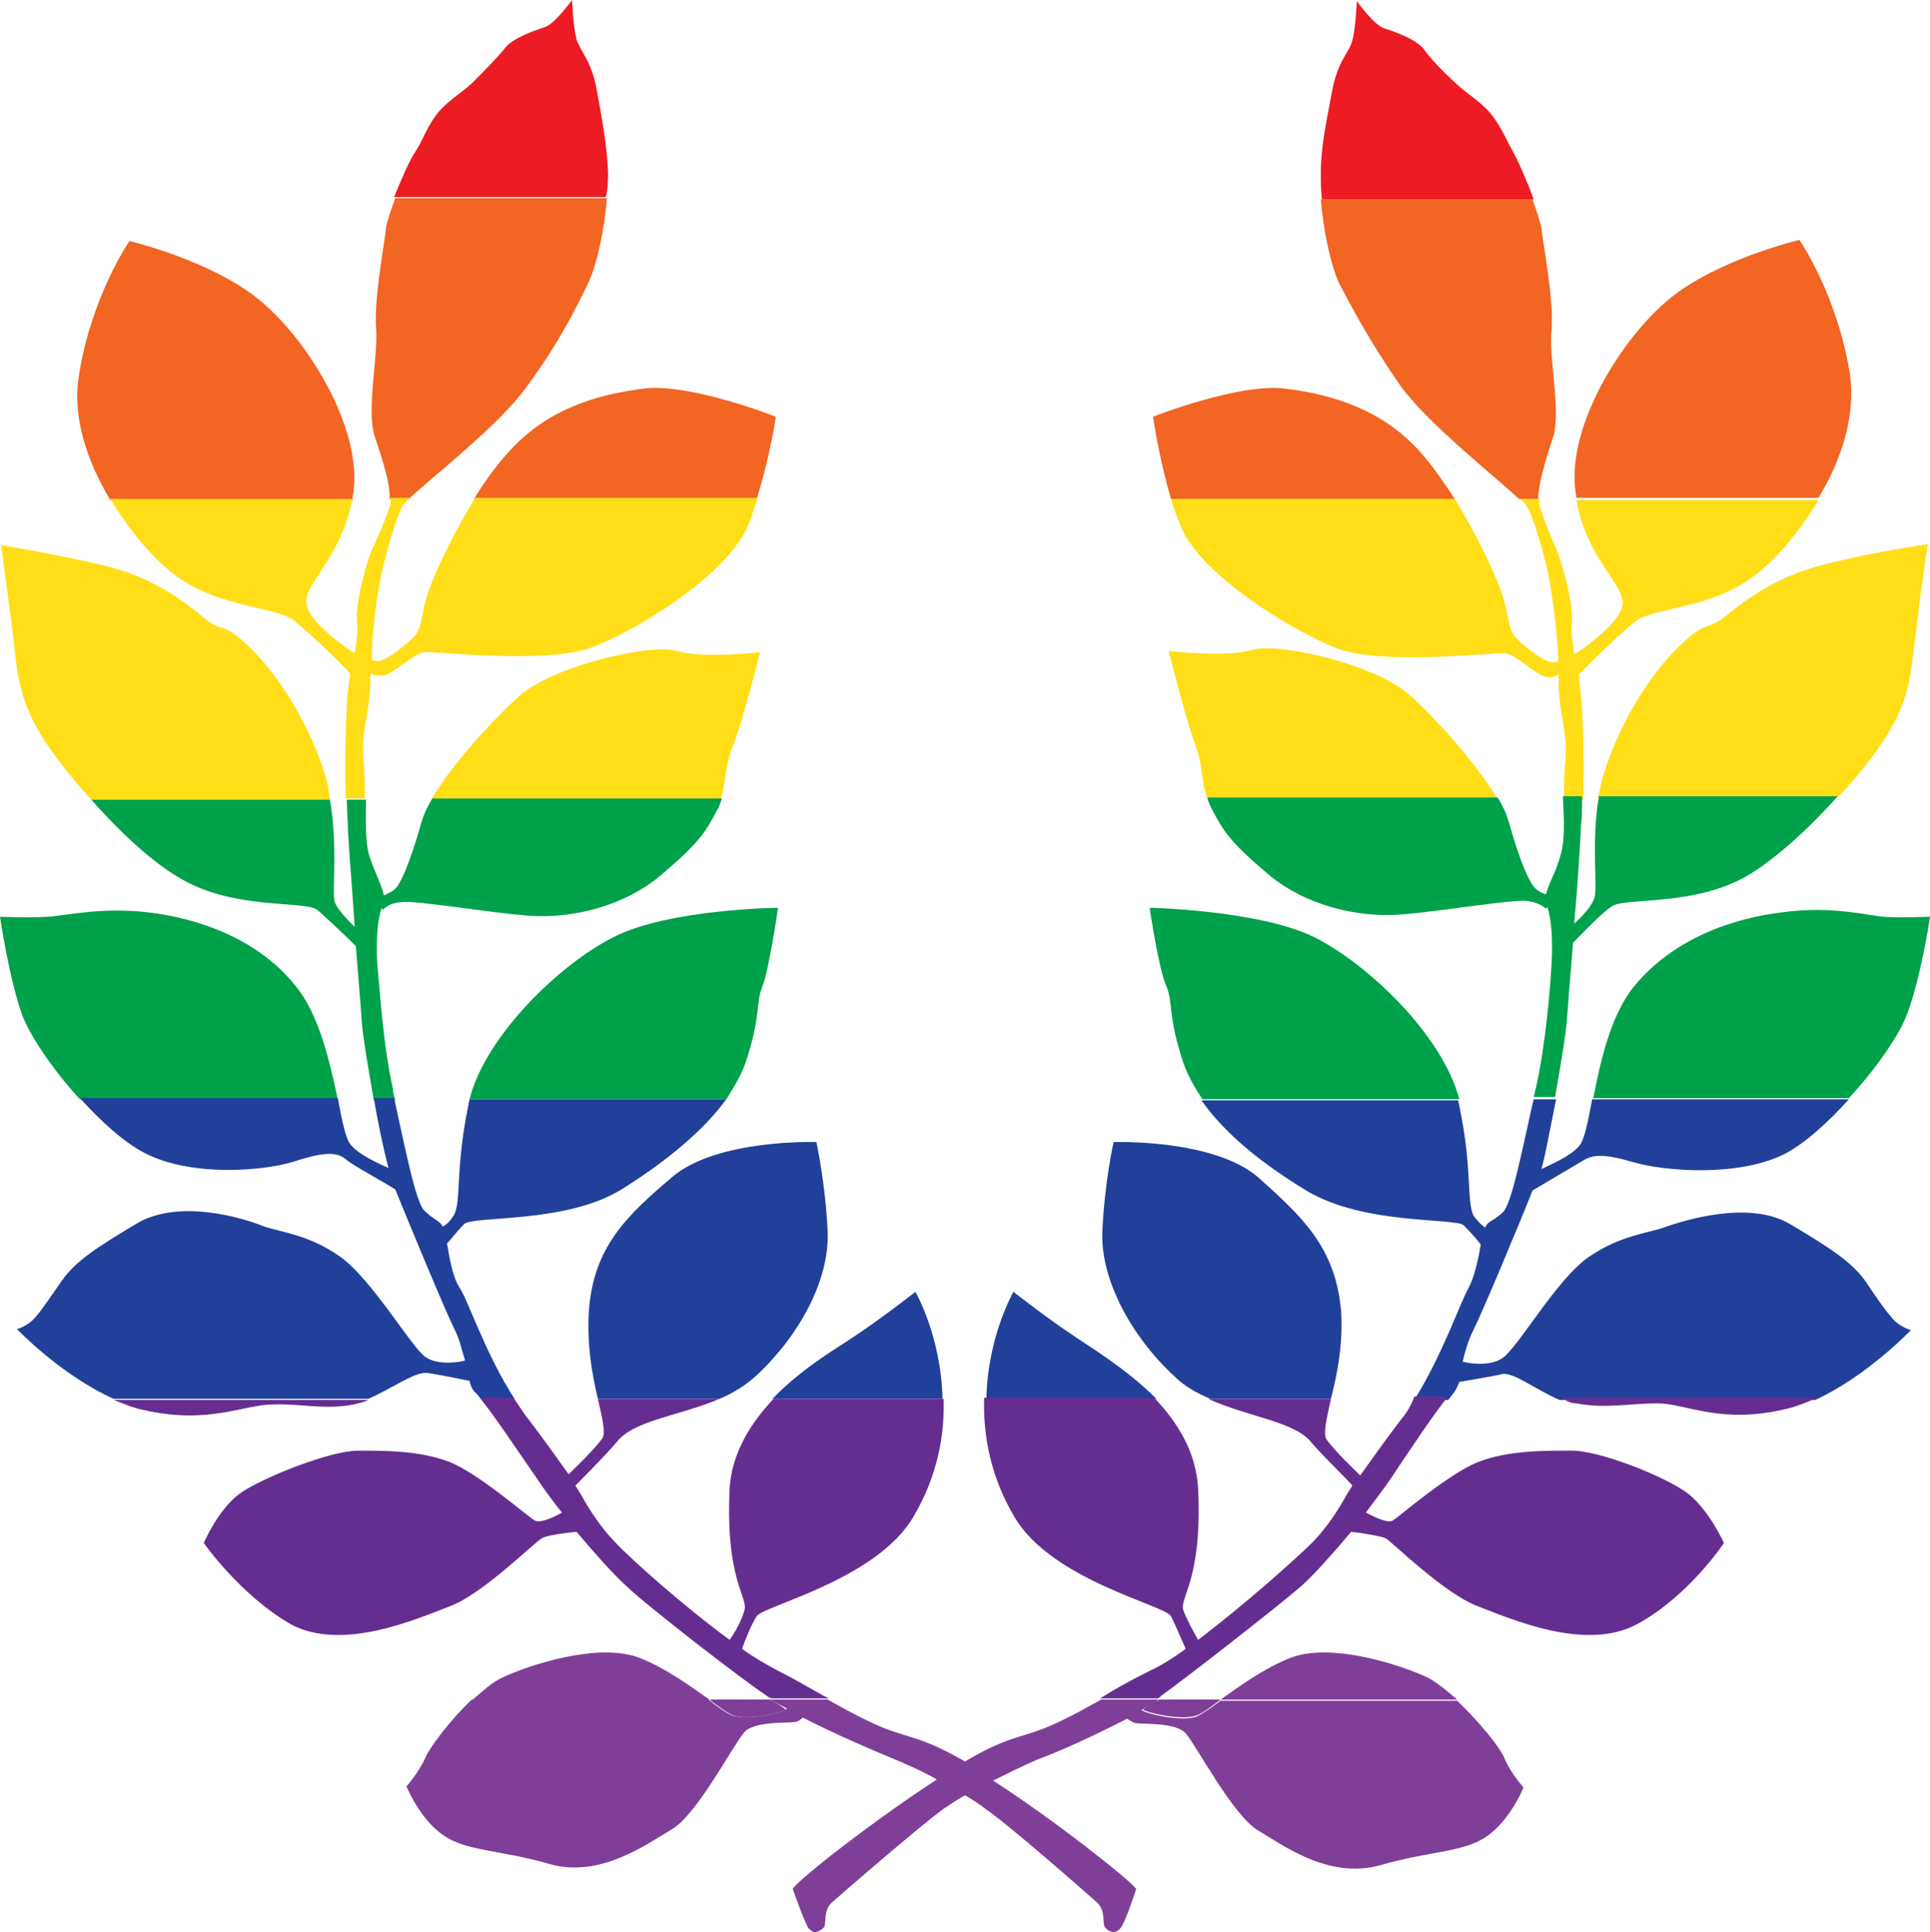 <?xml version="1.0" encoding="utf-8"?>
<!-- Generator: Adobe Illustrator 16.0.4, SVG Export Plug-In . SVG Version: 6.00 Build 0)  -->
<!DOCTYPE svg PUBLIC "-//W3C//DTD SVG 1.1//EN" "http://www.w3.org/Graphics/SVG/1.1/DTD/svg11.dtd">
<svg version="1.1" id="Layer_1" xmlns="http://www.w3.org/2000/svg" xmlns:xlink="http://www.w3.org/1999/xlink" x="0px" y="0px"
	 width="342.801px" height="343.093px" viewBox="469.6 228.2 342.801 343.093" enable-background="new 469.6 228.2 342.801 343.093"
	 xml:space="preserve">
<g id="Layer_2" display="none">
	<rect x="355" y="210" display="inline" fill="#ED1C24" width="560.8" height="53.4"/>
	<rect x="355" y="263.4" display="inline" fill="#F26522" width="560.8" height="53.4"/>
	<rect x="355" y="316.6" display="inline" fill="#FFDE17" width="560.8" height="53.4"/>
	<rect x="355" y="370" display="inline" fill="#00A14B" width="560.8" height="53.4"/>
	<rect x="355" y="423.4" display="inline" fill="#21409A" width="560.8" height="53.399"/>
	<rect x="355" y="476.6" display="inline" fill="#662D91" width="560.8" height="53.4"/>
	<rect x="355" y="530" display="inline" fill="#7F3F98" width="560.8" height="53.4"/>
</g>
<g id="Layer_1_1_" display="none">
	<g display="inline">
		<path fill="#FFFFFF" d="M749,396c1.8-1.8,5-5.2,6.8-6.4c2.4-1.8,15.2,0.2,25-6c9.8-6.199,21.8-20.6,25-26.6s3.2-9.8,4.2-17.2
			c0.8-7.2,2-15,2-15s-10.6,1.601-18.2,3.601c-7.399,1.8-12.8,5.199-17.2,8.8c-4.399,3.6-3.399,0.6-8.8,5.8
			c-5.399,5.2-10.8,14.2-13.399,22.8c-2.601,8.601-1.2,20-1.601,22c-0.399,1.4-2.2,3.4-3.6,4.601c0.6-6.4,1-13,1.2-17.2
			c0.6-8.2,0.399-17,0-22.2c-0.2-1.8-0.4-3.8-0.601-5.6c1.8-1.801,7.2-7.2,10-9.4c3.4-2.6,13.2-2.2,21-8c7.4-5.6,19.2-21.4,17-35.6
			s-9-24-9-24s-14.399,3.4-23,10.4c-8.6,7-18.2,22.6-16.8,34c1.6,11.4,8.6,16,8.4,19.8c-0.2,3.2-6.601,7.801-8.601,9
			c-0.2-2-0.6-3.8-0.399-5.199C748.8,333.8,746,325.8,746,325.8s-3-6.8-3.6-9c-0.4-2.2,1-7,2.6-11.6c1.6-4.6-0.8-14-0.2-19.4
			c0.4-5.4-1.6-15.4-1.8-17.8s-3.8-11-5.2-13c-1.2-2-1.8-3.8-3.6-6.4c-1.8-2.6-4.4-4-6.601-6c-2.199-2-4.6-4.4-6-6.4
			c-1.6-1.8-5.199-3-7-3.6c-1.8-0.6-4.8-4.8-4.8-4.8s-0.2,4.8-0.8,7c-0.6,2.2-2.6,3.6-3.6,9s-2,9.8-2,14.6
			c-0.2,4.6,1.2,14.6,3.399,19.4c2.2,4.8,5.4,10.8,11,18.6c5.601,7.6,20.4,18.8,22,21c1.601,2.199,3.801,11.399,3.801,11.399
			s1.6,7.4,2,16.4c-0.2,0-0.4,0.2-0.801,0.2c-1.399,0.199-4.8-2.4-6.6-4.2s-1.2-4.2-3-9S727.8,315.6,721,308
			c-6.8-7.6-15.8-10.2-24-11.2s-23.399,5-23.399,5s1.6,10.4,4.8,19.2c3.399,8.8,19.8,18.8,28,22c8.2,3,28,0.6,29.8,0.8
			s5.6,4,7.2,4.2c1,0.2,1.8-0.2,2.2-0.4v0.2c0,7.4,1.8,9.8,1.199,15.601c-0.6,6,0.4,12-0.8,16.399c-0.8,3-2.2,5.2-2.6,7
			c-0.8-0.2-1.8-0.8-2.2-1.399c-1-1.2-2.6-5-4.4-11.4c-2-6.4-11.399-17-17.399-22.4c-6-5.6-23.601-9.6-28.2-8.199
			c-4.4,1.399-14.8,0.199-14.8,0.199s2.8,11.4,4.6,16.4s0.8,7.2,3,11.6c2.2,4.2,3.4,6,10,11.601c6.6,5.6,16,7.8,23.6,7.2
			c7.601-0.601,20.2-2.801,22.601-2.4c2.399,0.4,3.2,1.4,3.2,1.4l0.199-0.4c0.801,2.2,1,6,0.801,9.8c-0.2,4-1,14.4-2.801,22.4
			c-1.8,8-4.199,20-5.8,21.6c-1.6,1.601-2.8,1.601-3.2,2.8l0,0c-0.6-0.399-1.199-1-2-2C729.2,441,730.4,435.4,728,424
			c-2.4-11.6-16-24.8-25.8-29.8c-9.8-4.8-29.2-5.2-29.2-5.2s1.6,11,3,14c1.2,3,0.2,5.2,3,13.6c2.8,8.4,11.8,16.2,22,22.601
			c10.2,6.2,26.6,4.8,28,6.2c1.2,1.199,2.6,2.8,3,3.399c-0.4,2.601-1.2,6-2.2,7.8c-1.8,2.801-5.6,15.2-12.2,23.801
			c-3.199,4.199-5.399,7.399-7,9.6c-0.8-0.8-4.6-4.4-6-6.4C703.2,481.4,708,472.2,707,461c-1-11.4-7-16.8-14.8-23.8
			c-8-6.8-25.6-6.2-25.6-6.2s-1.601,7-2,15.8c-0.4,8.601,5.199,18.8,12.8,25.8c7.6,7,20.6,6.8,24.6,11.601c2,2.399,7.4,7.6,7.4,7.8
			c-0.601,1-1,1.6-1,1.6s-2.601,5-6.2,8.601c-2.6,2.6-12,11-20.2,17.2c-0.8-1.4-2-3.601-2.6-5.2c-0.8-2.4,3.399-5.2,2.6-21.8
			c-0.8-14.601-17.6-23.801-22.2-26.801c-4.6-3-11-8-11-8s-11.2,19.801,0.601,40C656,508.8,676,513.2,677.2,515.2
			c0.6,1.2,1.8,4,2.6,5.8c-2.2,1.6-4.399,3-6.2,3.8c-8.6,4.4-9.8,6-16.6,9.2s-8.4,1.6-19.4,8.6C626.6,549.4,611.4,561.4,610,563.2
			c0,0,2,5.8,2.8,7c1,1.2,1.8,0.6,2.601,0c0.8-0.601-0.2-3,1.6-4.601c1.8-1.6,15.4-13.399,19.8-16.6c4.4-3,11.4-7,16.601-8.8
			c3.399-1.2,10.399-4.4,15.8-7.2c0.6,0.4,1.2,0.8,1.6,0.8c1.2,0.2,7-0.2,8.8,1.8c1.801,2,8.4,14.601,12.801,17.2
			c4.399,2.6,12.6,8.8,21.8,6.2c9-2.6,14.8-2.2,19-5.2s6.399-8.6,6.399-8.6s-2.199-2.4-3.399-5.2s-8.4-11.601-13.2-14
			c-5-2.4-17.4-6.4-24.6-3.601c-7.2,2.801-14,9-16.601,10.2c-2.6,1-8.6-0.399-9.6-1c0,0-0.2,0-0.2-0.2c1.8-0.8,3.2-1.8,4-2.199
			c3.2-2.2,20.4-15.601,24.8-19.4c2.4-2.2,5.601-5.8,8.8-9.6c1.801,0.199,5.4,0.8,6.2,1.199c1.2,0.801,10.4,9.801,16.2,12
			c5.8,2.2,19.2,8.2,28.4,3.2c9.199-5,15.399-14.399,15.399-14.399s-2.6-5.801-6.399-8.801c-4-3-16-7.8-21-7.6c-5,0-11,0-16.2,2
			s-14.2,9.8-15.2,10.4c-1,0.6-3.6-0.801-4.8-1.4c1.6-2.2,3.2-4.2,4.399-6c4.2-6.2,9.601-14.2,11-15.4
			c0.4-0.399,0.801-1.199,1.2-2.199c2.2-0.4,6-1,7.601-1.4c2.399-0.4,7.8,4.4,13,5.4c5.199,1,9.399,0,14.399,0s11.2,3.8,22.8,1
			C798,475.6,809.2,463.8,809.2,463.8s-2-0.6-3.2-2c-1.4-1.6-2.4-3-4.8-6.6c-2.4-3.4-6-5.801-13.4-10.2
			c-7.399-4.4-19-0.601-22,0.399c-3,1.2-8,1.4-13.8,5.4s-12.6,16.2-15.4,18c-2.399,1.6-6.399,0.8-7,0.6c0.4-1.8,1-3.8,1.801-5.399
			c1.8-3.4,8.399-19.4,10.6-25c2.4-1.4,7.4-4.4,8.8-5.2c1.8-1.2,3.8-1.4,9.2,0.2c5.6,1.6,18.4,2.6,26.6-1.4
			c8.2-4.2,19.2-18,21.601-24.6c2.6-6.601,4.2-17.601,4.2-17.601s-5.601,0.2-8.2,0c-2.601-0.199-9.4-2-18-0.8
			c-8.601,1-19.4,4.601-26.4,13.2c-6.8,8.6-7.4,25.8-9.6,28.4c-1.601,1.8-5,3.199-6.601,4c1.601-6.4,4.2-21,4.8-27.2
			C748.2,405.6,748.6,401,749,396z"/>
		<path fill="#FFFFFF" d="M532.8,396c-1.8-1.8-5-5.2-6.8-6.4c-2.4-1.8-15.2,0.2-25-6c-9.8-6.199-21.8-20.6-25-26.6
			s-3.2-9.8-4.2-17.2c-0.8-7.2-2-15-2-15S480.4,326.4,488,328.4c7.4,1.8,12.8,5.199,17.2,8.8c4.399,3.6,3.399,0.6,8.8,5.8
			s10.8,14.2,13.4,22.8c2.6,8.601,1.199,20,1.6,22c0.4,1.4,2.2,3.4,3.6,4.601c-0.6-6.4-1-13-1.199-17.2c-0.601-8.2-0.4-17,0-22.2
			c0.199-1.8,0.399-3.8,0.6-5.6c-1.8-1.801-7.2-7.2-10-9.4c-3.4-2.6-13.4-2.2-21-8c-7.4-5.6-19.2-21.4-17-35.6s9-24,9-24
			s14.4,3.4,23,10.4s18.2,22.6,16.8,34c-1.6,11.4-8.6,16-8.399,19.8c0.199,3.2,6.6,7.801,8.6,9c0.2-2,0.4-3.8,0.4-5.199
			C533,333.8,535.8,325.8,535.8,325.8s3-6.8,3.601-9c0.399-2.2-1-7-2.601-11.6c-1.6-4.6,0.8-14,0.2-19.4c-0.4-5.4,1.6-15.4,1.8-18
			c0.2-2.4,3.8-11,5-13s1.8-3.8,3.601-6.4c1.8-2.6,4.399-4,6.6-6s4.6-4.4,6-6.4c1.4-1.8,5.2-3,7-3.6s4.8-4.8,4.8-4.8s0.2,4.8,0.8,7
			c0.601,2.2,2.601,3.6,3.601,9c1,5.4,2,9.8,2,14.6c0.199,4.6-1.2,14.6-3.4,19.4c-2.2,4.8-5.4,10.8-11,18.6
			c-5.6,7.6-20.4,18.8-22,21S538,328.6,538,328.6s-1.601,7.4-2,16.4c0.2,0,0.399,0.2,0.8,0.2c1.4,0.2,4.8-2.4,6.6-4.2
			c1.801-1.8,1.2-4.2,3-9c1.801-4.8,7.4-16.601,14.2-24.2c6.8-7.6,15.8-10.2,24-11.2s23.4,5,23.4,5s-1.4,10.4-4.8,19.2
			c-3.2,8.8-19.801,18.8-28,22c-8.2,3-28,0.6-29.801,0.8c-1.8,0.2-5.6,4-7.199,4.2c-1,0.2-1.801-0.2-2.2-0.4v0.2
			c0,7.4-1.8,9.8-1.2,15.601c0.6,6-0.4,12,0.8,16.399c0.8,3,2.2,5.2,2.601,7c0.8-0.2,1.8-0.8,2.199-1.399c1-1.2,2.601-5,4.4-11.4
			c2-6.399,11.4-17,17.4-22.399c6-5.601,23.6-9.601,28.199-8.2c4.4,1.399,14.801,0.2,14.801,0.2S602.399,354.8,600.6,359.8
			s-0.8,7.2-3,11.601c-2.2,4.199-3.399,6-10,11.6c-6.6,5.6-16,7.8-23.6,7.2c-7.6-0.601-20.2-2.8-22.6-2.4c-2.4,0.4-3.2,1.4-3.2,1.4
			l-0.2-0.4c-0.8,2.2-1,6-0.8,9.8c0.2,4,1,14.4,2.8,22.4s4.2,20,5.8,21.6c1.6,1.601,2.8,1.601,3.2,2.801l0,0c0.6-0.4,1.2-1,2-2
			c1.4-2.601,0.2-8.2,2.6-19.601c2.4-11.6,16-24.8,25.8-29.8c9.801-4.8,29.2-5.2,29.2-5.2s-1.6,11-2.8,14s-0.2,5.2-3,13.601
			C600,424.8,591,432.6,580.8,439c-10.2,6.2-26.6,4.8-28,6.2c-1.2,1.2-2.6,2.8-3,3.399c0.4,2.601,1.2,6,2.2,7.801
			c1.8,2.8,5.6,15.199,12.2,23.8c3.2,4.2,5.399,7.399,7,9.6c0.8-0.8,4.6-4.399,6-6.399c1.399-2.2-3.4-11.4-2.4-22.601
			c0.8-11.399,7-16.8,14.8-23.8c8-6.8,25.601-6.2,25.601-6.2s1.6,7,2,15.8c0.399,8.601-5.2,18.8-12.801,25.8
			c-7.6,7-20.6,6.801-24.6,11.601c-2,2.399-7.2,7.6-7.4,7.8c0.601,1,1,1.6,1,1.6s2.601,5,6.2,8.601c2.601,2.6,12,11,20.2,17.2
			c0.8-1.4,2-3.601,2.6-5.2c0.801-2.4-3.399-5.2-2.6-21.8c0.8-14.601,17.6-23.8,22.2-26.8c4.6-3,11-8,11-8s11.2,19.8-0.6,40
			C625.8,508.6,605.8,513,604.6,515c-0.6,1.2-1.8,4-2.6,5.8c2.2,1.601,4.4,3,6.2,3.8c8.6,4.4,9.8,6,16.6,9.2s8.4,1.601,19.4,8.601
			c11,6.8,26.2,18.8,27.6,20.6c0,0-2,5.8-2.8,7c-1,1.2-1.8,0.6-2.6,0c-0.801-0.6,0.199-3-1.601-4.6C663,563.8,649.4,552,645,548.8
			c-4.4-3-11.4-7-16.6-8.8c-3.4-1.2-10.4-4.4-15.801-7.2c-0.6,0.4-1.199,0.8-1.6,0.8c-1.2,0.2-7-0.2-8.8,1.8s-8.4,14.601-12.8,17.2
			c-4.4,2.601-12.601,8.8-21.801,6.2c-9-2.6-14.8-2.2-19-5.2c-4.199-3-6.399-8.6-6.399-8.6s2.2-2.4,3.399-5.2
			c1.2-2.8,8.4-11.6,13.2-14c5-2.4,17.4-6.4,24.601-3.6c7.199,2.8,14,9,16.6,10.199c2.6,1,8.6-0.399,9.6-1c0,0,0.2,0,0.2-0.199
			c-1.8-0.801-3.2-1.801-4-2.2c-3.2-2.2-20.399-15.601-24.8-19.4c-2.4-2.2-5.6-5.8-8.8-9.6c-1.8,0.2-5.4,0.8-6.2,1.2
			c-1.2,0.6-10.4,9.8-16.2,12c-5.8,2.199-19.2,8.199-28.399,3.199C512.2,511.399,506,502,506,502s2.6-5.8,6.4-8.8
			c4-3,16-7.801,21-7.601c5,0,11,0,16.199,2c5.2,2,14.2,9.8,15.2,10.4c1,0.6,3.601-0.8,4.8-1.4c-1.6-2.2-3.199-4.2-4.399-6
			c-4.2-6.2-9.601-14.2-11-15.399c-0.4-0.4-0.8-1.2-1.2-2.2c-2.2-0.4-6-1-7.6-1.4c-2.4-0.399-7.801,4.4-13,5.4c-5.2,1-9.4,0-14.4,0
			s-11.2,3.8-22.8,1c-11.4-2.601-22.601-14.4-22.601-14.4s2-0.6,3.2-2c1.4-1.6,2.4-3,4.8-6.6c2.4-3.4,6-5.8,13.4-10.2
			s18.8-0.6,22,0.4c3,1.199,8,1.399,13.8,5.399s12.601,16.2,15.4,18c2.399,1.601,6.399,0.8,7,0.601c-0.4-1.801-1-3.801-1.8-5.4
			c-1.601-3.6-8.4-19.4-10.601-25c-2.399-1.4-7.399-4.4-8.6-5.2c-1.8-1.2-3.8-1.399-9.2,0.2c-5.6,1.6-18.4,2.6-26.6-1.4
			c-8.2-4.199-19.2-18-21.601-24.6c-2.6-6.6-4-17.6-4-17.6s5.601,0.199,8.2,0c2.6-0.2,9.4-2,18-0.801c8.6,1,19.4,4.601,26.4,13.2
			c6.8,8.601,7.399,25.8,9.6,28.4c1.6,1.8,5,3.2,6.6,4c-1.6-6.4-4.199-21-4.8-27.2C533.6,405.6,533.2,401,532.8,396z"/>
	</g>
</g>
<g id="Layer_2_copy">
	<g>
		<path fill="#21409A" d="M555,476.6c-0.4-0.399-0.6-0.8-0.8-1c-0.4-0.399-0.8-1.199-1.2-2.199"/>
		<path fill="#21409A" d="M534.8,476.6"/>
		<path fill="#7F3F98" d="M672.6,531.8c1,0.601,7,2,9.601,1c1-0.399,2.399-1.399,4.2-2.8H675.6C674.6,530.4,673.6,531,672.6,531.8
			C672.4,531.6,672.4,531.8,672.6,531.8z"/>
		<path fill="#7F3F98" d="M609.2,531.8C609.4,531.8,609.4,531.6,609.2,531.8c-1-0.8-2-1.399-2.8-1.8H595.6
			c1.801,1.4,3.2,2.4,4.2,2.8C602.2,533.8,608.2,532.4,609.2,531.8z"/>
		<path fill="#ED1C24" d="M577.6,258.8c-0.199-4.6-1-9.2-2-14.6c-1-5.4-2.8-6.6-3.6-9c-0.6-2.2-0.8-7-0.8-7s-3,4.2-4.8,4.8
			c-1.801,0.6-5.4,1.8-7,3.6c-1.4,1.8-4,4.4-6,6.4c-2.2,2-4.801,3.4-6.601,6s-2.2,4.4-3.6,6.4c-0.8,1.2-2.4,4.8-3.601,7.8H577.2
			C577.6,261.6,577.6,260,577.6,258.8z"/>
		<path fill="#ED1C24" d="M738.6,255.6c-1.199-2-1.8-3.8-3.6-6.4c-1.8-2.6-4.4-4-6.6-6c-2.2-2-4.601-4.4-6-6.4
			c-1.601-1.8-5.2-3-7-3.6c-1.801-0.6-4.801-4.8-4.801-4.8s-0.199,4.8-0.8,7c-0.6,2.2-2.6,3.6-3.6,9s-2,9.8-2,14.6
			c0,1.2,0,2.8,0.2,4.6H742C740.8,260.2,739.2,256.8,738.6,255.6z"/>
		<path fill="#F26522" d="M721.8,308.4c-6.8-7.601-15.8-10.2-24-11.2s-23.399,5-23.399,5s1,7.2,3.199,14.6H728
			C726,313.8,724,310.8,721.8,308.4z"/>
		<path fill="#F26522" d="M607.4,302.2c0,0-15.2-6-23.4-5s-17.2,3.6-24,11.2c-2.2,2.399-4.4,5.399-6.2,8.399H604
			C606.4,309.2,607.4,302.2,607.4,302.2z"/>
		<path fill="#F26522" d="M798.2,294.8c-2.2-14.2-9-24-9-24s-14.4,3.4-23,10.4c-8.601,7-18.2,22.6-16.8,34
			c0,0.399,0.199,1,0.199,1.399h43C796.6,310,799.2,302.2,798.2,294.8z"/>
		<path fill="#F26522" d="M532.4,315.4c1.399-11.4-8.2-27-16.801-34c-8.6-7-23-10.4-23-10.4s-6.8,9.8-9,24
			c-1.199,7.4,1.601,15.4,5.601,22h43C532.2,316.2,532.4,315.8,532.4,315.4z"/>
		<path fill="#F26522" d="M718.4,296.8c5,6.8,17.199,16.4,21,20h3.399c0-2.399,1.2-6.6,2.601-10.8c1.6-4.6-0.801-14-0.2-19.4
			c0.399-5.4-1.601-15.4-1.8-17.8c-0.2-1-0.801-3-1.601-5.2h-37.6c0.399,5,1.6,11.2,3.2,14.8C709.8,283,713,289,718.4,296.8z"/>
		<path fill="#F26522" d="M536.4,286.4c0.399,5.4-1.801,14.8-0.2,19.4c1.399,4.2,2.8,8.601,2.6,11h3.4c3.8-3.6,16.2-13.2,21-20
			c5.6-7.6,8.6-13.6,11-18.6c1.6-3.6,2.8-9.8,3.2-14.8H539.8c-0.8,2.2-1.399,4-1.6,5C538,271,536,281,536.4,286.4z"/>
		<path fill="#FFDE17" d="M604.6,344c0,0-10.199,1.2-14.8-0.2c-4.399-1.399-22.2,2.601-28.2,8.2c-4.8,4.4-11.8,12-15.399,18.2H597.6
			c1-3.2,0.601-5.4,2.2-9.601C601.8,355.4,604.6,344,604.6,344z"/>
		<path fill="#FFDE17" d="M805.8,357c3.2-6,3.2-9.8,4.2-17.2c0.8-7.2,2-15,2-15s-10.6,1.601-18.2,3.601
			c-7.399,1.8-12.8,5.199-17.2,8.8c-4.399,3.6-3.399,0.6-8.8,5.8c-5.399,5.2-10.8,14.2-13.399,22.8c-0.4,1.2-0.601,2.601-1,4H796
			C800.6,365,804.2,360,805.8,357z"/>
		<path fill="#FFDE17" d="M720.2,351.8c-6-5.6-23.601-9.6-28.2-8.2c-4.4,1.4-14.8,0.2-14.8,0.2s2.8,11.4,4.6,16.4
			c1.601,4.2,1,6.399,2.2,9.6h51.4C731.8,363.8,725,356.2,720.2,351.8z"/>
		<path fill="#FFDE17" d="M527.4,366c-2.601-8.6-8-17.6-13.4-22.8s-4.4-2-8.8-5.8c-4.4-3.601-9.601-7-17.2-8.801
			c-7.4-1.8-18.2-3.6-18.2-3.6s1,7.6,2,15c0.8,7.2,1,11.2,4.2,17.2c1.6,3,5.2,8,9.8,13h42.4C528,368.6,527.8,367.2,527.4,366z"/>
		<path fill="#FFDE17" d="M740.6,317.8c1.601,2.2,3.801,11.4,3.801,11.4s1.6,7.399,2,16.399c-0.2,0-0.4,0.2-0.801,0.2
			c-1.399,0.2-4.8-2.399-6.6-4.2c-1.8-1.8-1.2-4.199-3-9c-1.2-3.199-4.2-9.6-8-15.8h-50.4c0.4,1.601,1,3,1.601,4.601
			c3.399,8.8,19.8,18.8,28,22c8.2,3,28,0.6,29.8,0.8s5.6,4,7.2,4.2c1,0.199,1.8-0.2,2.2-0.4v0.2c0,7.399,1.8,9.8,1.199,15.6
			c-0.199,2.2-0.199,4.2-0.199,6.4h3.399c0.2-6.4,0-12.601-0.2-16.601c-0.199-1.8-0.399-3.8-0.6-5.6c1.8-1.8,7.2-7.2,10-9.4
			c3.4-2.6,13.2-2.199,21-8c3.6-2.6,8-7.6,11.6-13.6h-43c1.801,10.4,8.4,14.8,8.2,18.4c-0.2,3.199-6.6,7.8-8.6,9
			c-0.2-2-0.601-3.801-0.4-5.2c0.4-4.601-2.399-12.601-2.399-12.601s-3-6.8-3.4-9c0-0.199,0-0.399,0-0.8h-3.4
			C740,317.2,740.4,317.4,740.6,317.8z"/>
		<path fill="#FFDE17" d="M534.2,363.6c-0.601-6,1.2-8.399,1.2-15.6v-0.2c0.399,0.2,1.199,0.4,2.199,0.4c1.601-0.2,5.4-3.8,7.2-4.2
			c1.8-0.2,21.601,2.2,29.8-0.8c8.2-3,24.601-13.2,28-22c0.601-1.4,1-3,1.601-4.601H554c-3.8,6.2-6.8,12.601-8,15.801
			c-1.8,4.8-1.2,7.199-3,9c-1.8,1.8-5.2,4.399-6.6,4.199c-0.2,0-0.4-0.199-0.801-0.199c0.2-9,2-16.4,2-16.4s2.2-9.2,3.801-11.4
			c0.199-0.199,0.6-0.6,1-1H539c0,0.2,0,0.601,0,0.801c-0.4,2.199-3.6,9-3.6,9s-2.801,8-2.4,12.6c0.2,1.2,0,3.2-0.4,5.2
			c-2-1.2-8.399-5.8-8.6-9c-0.2-3.601,6.2-8,8.2-18.4h-43c3.6,6,8,11,11.6,13.601c7.8,5.8,17.601,5.399,21,8
			c2.8,2.199,8.4,7.6,10,9.399c-0.2,1.8-0.6,3.8-0.6,5.601c-0.2,4-0.4,10.199-0.2,16.6h3.4C534.4,368,534.4,365.8,534.2,363.6z"/>
		<path fill="#00A14B" d="M808.2,408.6c2.6-6.6,4.2-17.6,4.2-17.6s-5.601,0.2-8.2,0c-2.601-0.2-9.4-2-18-0.8
			c-8.601,1-19.4,4.6-26.4,13.2c-4.2,5.199-6,13.6-7.2,19.8H798C802.8,418,806.8,412.2,808.2,408.6z"/>
		<path fill="#00A14B" d="M522.2,403.4c-6.8-8.601-17.601-12.2-26.4-13.2s-15.399,0.8-18,0.8c-2.6,0.2-8.2,0-8.2,0s1.601,11,4,17.6
			c1.4,3.601,5.4,9.601,10.2,14.801h45.8C528.2,417,526.4,408.6,522.2,403.4z"/>
		<path fill="#00A14B" d="M746.8,380c-0.8,3-2.2,5.2-2.6,7c-0.8-0.2-1.8-0.8-2.2-1.4c-1-1.199-2.6-5-4.4-11.399
			c-0.399-1.4-1-2.8-2-4.4H684c0.2,0.601,0.4,1.2,0.8,2c2.2,4.2,3.4,6,10,11.601c6.601,5.6,16,7.8,23.601,7.199
			c7.6-0.6,20.199-2.8,22.6-2.399c2.4,0.399,3.2,1.399,3.2,1.399l0.2-0.399c0.8,2.2,1,6,0.8,9.8c-0.2,4-1,14.4-2.8,22.4
			c-0.2,0.6-0.2,1-0.4,1.6h3.8c1-5.6,2-11.4,2.2-14.8c0.2-3,0.6-7.601,1-12.601c1.8-1.8,5-5.199,6.8-6.399c2.4-1.8,15.2,0.2,25-6
			c5-3.2,10.601-8.4,15.2-13.601h-42.4c-1.399,7.801-0.199,16.4-0.8,18c-0.399,1.4-2.2,3.4-3.6,4.601c0.6-6.4,1-13,1.2-17.2
			c0.199-1.8,0.199-3.6,0.199-5.4H747.2C747.4,373.8,747.6,377.2,746.8,380z"/>
		<path fill="#00A14B" d="M539.4,421.6c-1.801-8-2.4-18.399-2.801-22.399c-0.199-3.8,0-7.601,0.801-9.8l0.199,0.399
			c0,0,0.801-1.2,3.2-1.399c2.4-0.4,15,1.8,22.601,2.399c7.6,0.601,17-1.6,23.6-7.2c6.6-5.6,7.8-7.399,10-11.6
			c0.4-0.6,0.6-1.4,0.8-2H546.4c-1,1.6-1.601,3-2,4.4C542.6,380.8,541,384.6,540,385.8c-0.4,0.601-1.4,1-2.2,1.4
			c-0.399-1.8-1.6-4-2.6-7c-0.8-2.8-0.601-6.4-0.601-10H531.2c0,1.8,0.2,3.6,0.2,5.399c0.199,4.2,0.8,10.801,1.199,17.2
			c-1.199-1.2-3.199-3.2-3.6-4.6c-0.4-1.8,0.6-10.2-0.8-18h-42.4c4.601,5.2,10.2,10.6,15.2,13.6c9.8,6.2,22.8,4.2,25,6
			c1.6,1.4,5,4.601,6.8,6.4c0.4,5,0.8,9.6,1,12.6c0.2,3.4,1.2,9,2.2,14.8h3.8C539.6,422.8,539.4,422.2,539.4,421.6z"/>
		<path fill="#00A14B" d="M605,403.4c1.2-3,2.8-14,2.8-14S588.4,389.6,578.6,394.6C569,399.4,555.8,412.2,553,423.4h45.6
			c1.4-2.2,2.601-4.2,3.4-6.4C604.8,408.6,603.8,406.4,605,403.4z"/>
		<path fill="#00A14B" d="M703,394.6c-9.8-4.8-29.2-5.199-29.2-5.199s1.601,11,3,14c1.2,3,0.2,5.199,3,13.6c0.8,2.2,2,4.4,3.4,6.4
			h45.6C725.8,412,712.6,399.4,703,394.6z"/>
		<path fill="#21409A" d="M551.2,456.8c-1.2-1.8-1.8-5.399-2.2-7.8c0.6-0.6,1.8-2.2,3-3.4c1.4-1.6,18,0,28-6.199
			c7.4-4.601,14.4-10.2,18.6-16H553c0,0.399-0.2,0.6-0.2,1c-2.399,11.6-1.2,17.199-2.6,19.6c-0.601,1-1.4,1.8-2,2l0,0
			c-0.4-1-1.601-1.2-3.2-2.8c-1.6-1.4-3.6-12-5.4-20H536c0.8,4.8,1.8,9.399,2.6,12.399c-1.8-0.8-5-2.199-6.6-4
			c-1-1-1.6-4.199-2.4-8.399h-45.8c3.8,4.2,8,8,11.601,9.8c8.199,4.2,21,3.2,26.6,1.4c5.6-1.801,7.6-1.601,9.2-0.2
			c1.2,1,6.399,3.8,8.6,5.2c2.2,5.399,8.8,21.399,10.601,25c0.8,1.6,1.199,3.399,1.8,5.399c-0.601,0.2-4.601,1-7-0.6
			c-2.601-1.8-9.601-14-15.4-18S519,447,516,445.8s-14.4-4.8-22-0.399c-7.4,4.399-11,6.8-13.4,10.199c-2.399,3.4-3.399,5-4.8,6.601
			c-1.399,1.6-3.2,2-3.2,2s7.801,8.2,17.2,12.399H535c4.2-1.8,8.2-4.8,10.4-4.6c1.8,0.2,5.399,1,7.6,1.4c0.2,1,0.6,1.8,1.2,2.199
			c0.2,0.2,0.6,0.601,0.8,1h6C555.8,468.6,552.8,459.2,551.2,456.8z"/>
		<path fill="#21409A" d="M707.8,461c-1-11.4-7-16.8-14.8-23.8c-8-6.8-25.6-6.2-25.6-6.2s-1.601,7-2,15.8
			c-0.4,8.601,5.199,18.8,12.8,25.8c1.8,1.801,4,3,6.399,4H706C707,472.6,708.2,467.2,707.8,461z"/>
		<path fill="#21409A" d="M621.2,465.6c-2.601,1.801-9,5.4-14.4,11H637c-0.2-11-4.8-19-4.8-19S625.8,462.6,621.2,465.6z"/>
		<path fill="#21409A" d="M736.6,443.4c-1.6,1.6-2.8,1.6-3.199,2.8l0,0c-0.601-0.4-1.2-1-2-2c-1.4-2.601-0.2-8.2-2.601-19.601
			c0-0.399-0.2-0.6-0.2-1H683c4.2,6,11,11.4,18.6,16c10.2,6.2,26.601,4.801,28,6.2c1.2,1.2,2.601,2.8,3,3.4
			c-0.399,2.6-1.199,6-2.199,7.8c-1.4,2.4-4.601,11.8-9.601,19.8h6c0.4-0.399,0.601-0.8,0.8-1c0.4-0.399,0.801-1.2,1.2-2.2
			c2.2-0.399,6-1,7.601-1.399c2-0.4,6,2.8,10.199,4.6H792c9.2-4.2,17-12.399,17-12.399s-2-0.601-3.2-2
			c-1.399-1.601-2.399-3-4.8-6.601c-2.4-3.399-6-5.8-13.4-10.2c-7.399-4.399-19-0.6-22,0.4c-3,1.2-8,1.4-13.8,5.4
			s-12.6,16.199-15.399,18c-2.4,1.6-6.4,0.8-7,0.6c0.399-1.8,1-3.8,1.8-5.4c1.8-3.6,8.399-19.399,10.6-25
			c2.4-1.399,7.4-4.399,8.8-5.199c1.801-1.2,3.801-1.4,9.2,0.199c5.601,1.601,18.4,2.601,26.601-1.399c3.6-1.8,7.8-5.601,11.6-9.8
			h-45.6C751.6,427.6,751,430.8,750,431.8c-1.6,1.8-5,3.2-6.6,4c0.8-3,1.6-7.6,2.6-12.399h-4C740.2,431.2,738.2,441.8,736.6,443.4z"
			/>
		<path fill="#21409A" d="M660.6,465.6c-4.6-3-11-8-11-8s-4.6,8-4.8,19H675C669.6,471.2,663.2,467.4,660.6,465.6z"/>
		<path fill="#21409A" d="M616.6,446.8c-0.399-8.6-2-15.8-2-15.8s-17.6-0.6-25.6,6.2S575,449.6,574.2,461c-0.4,6,0.6,11.4,1.6,15.6
			H597.4c2.399-1,4.6-2.399,6.399-4C611.4,465.6,617,455.6,616.6,446.8z"/>
		<path fill="#662D91" d="M495.2,478.6c11.399,2.601,17.8-1,22.8-1c5-0.199,9.2,1,14.4,0c0.8-0.199,1.8-0.399,2.6-0.8h-45.2
			C491.4,477.4,493.2,478.2,495.2,478.6z"/>
		<path fill="#662D91" d="M718.2,480.6c-3.2,4.2-5.4,7.4-7,9.601c-0.8-0.8-4.601-4.4-6-6.4c-0.601-1,0-3.6,0.8-7.2h-21.8
			c7,3.2,15.2,4,18.2,7.601c2,2.399,7.399,7.6,7.399,7.8c-0.6,1-1,1.6-1,1.6s-2.6,5-6.2,8.601c-2.6,2.6-12,11-20.199,17.2
			c-0.801-1.4-2-3.601-2.601-5.2c-0.8-2.4,3.4-5.2,2.601-21.8c-0.4-6.4-3.601-11.601-7.801-16H644.4c-0.2,6.399,1,13.8,5.399,21.199
			C656.4,508.8,676.4,513.2,677.6,515.2c0.601,1.2,1.801,4,2.601,5.8c-2.2,1.6-4.4,3-6.2,3.8c-4.4,2.2-6.8,3.601-9,5h10.2
			c0.399-0.2,0.6-0.399,0.8-0.6c3.2-2.2,20.4-15.601,24.8-19.4c2.4-2.2,5.601-5.8,8.8-9.6c1.801,0.2,5.4,0.8,6.2,1.2
			c1.2,0.8,10.4,9.8,16.2,12c5.8,2.199,19.2,8.199,28.4,3.199c9.199-5,15.399-14.399,15.399-14.399s-2.6-5.8-6.399-8.8
			c-4-3-16-7.801-21-7.601c-5,0-11,0-16.2,2s-14.2,9.8-15.2,10.4c-1,0.6-3.6-0.8-4.8-1.4c1.6-2.2,3.2-4.2,4.399-6
			c3.601-5.399,8-12,10.2-14.6h-6C720.2,478,719.2,479.4,718.2,480.6z"/>
		<path fill="#7F3F98" d="M723.4,526.2c-5-2.4-17.4-6.4-24.601-3.601c-4.6,1.801-9,5-12.399,7.4h42
			C726.6,528.4,724.8,527,723.4,526.2z"/>
		<path fill="#7F3F98" d="M583.2,522.6c-7.2-2.8-19.601,1.2-24.601,3.601c-1.6,0.8-3.199,2.2-5,3.8h42
			C592.2,527.6,587.8,524.4,583.2,522.6z"/>
		<path fill="#662D91" d="M607.6,524.8c-1.8-1-4-2.2-6.199-3.8c0.6-1.8,1.8-4.6,2.6-5.8c1-1.8,21.2-6.4,27.8-17.601
			c4.4-7.399,5.601-14.8,5.4-21H607c-4,4.2-7.4,9.601-7.8,15.801c-0.8,16.6,3.399,19.399,2.6,21.8c-0.399,1.6-1.6,3.8-2.6,5.2
			c-8.2-6-17.601-14.4-20.2-17.2c-3.6-3.601-6.2-8.601-6.2-8.601s-0.399-0.6-1-1.6c0,0,5.4-5.4,7.4-7.8c3-3.8,11.2-4.601,18.2-7.601
			H575.8c0.8,3.601,1.4,6,0.8,7c-1.399,2-5.199,5.601-6,6.4c-1.6-2.2-3.8-5.4-7-9.6c-1-1.2-1.8-2.601-2.8-4h-6
			C557,479,561.4,485.6,565,490.8c1.2,1.8,2.8,4,4.4,6c-1,0.601-3.801,2-4.801,1.4c-1.199-0.601-10-8.4-15.199-10.4
			c-5.2-2-11.2-2-16.2-2s-17,4.8-21,7.601c-4,3-6.4,8.8-6.4,8.8s6.4,9.2,15.4,14.399c9.2,5,22.6-1,28.399-3.199
			c5.801-2.2,15-11.4,16.2-12c0.8-0.601,4.4-1,6.2-1.2c3.2,3.8,6.4,7.399,8.8,9.6c4.2,4,21.4,17.2,24.8,19.4
			c0.2,0.2,0.601,0.399,1,0.6h10.2C614.4,528.6,612,527,607.6,524.8z"/>
		<path fill="#662D91" d="M749.6,477.4c5.2,1,9.4,0,14.4,0s11.2,3.8,22.8,1c1.8-0.4,3.8-1.2,5.601-2H747
			C747.8,477,748.6,477.4,749.6,477.4z"/>
		<path fill="#7F3F98" d="M657.6,534c-6.199,3-8.199,2-16.6,7c-8.6-5-10.6-4-16.8-7c-3.4-1.6-5.4-2.8-7.601-4H606.4
			c0.8,0.4,1.8,1,3,1.6c0,0-0.2,0-0.2,0.2c-1,0.601-7,2-9.601,1c-1-0.399-2.399-1.399-4.199-2.8h-42c-3.801,3.6-7.4,8.4-8.2,10.2
			c-1.2,2.8-3.4,5.2-3.4,5.2s2.2,5.6,6.4,8.6s10,2.6,19,5.2c9,2.6,17.399-3.601,21.8-6.2s11-15.2,12.8-17.2s7.8-1.6,8.8-1.8
			c0.601,0,1.2-0.4,1.601-0.8c5.399,2.8,12.399,5.8,15.8,7.2c2.4,1,5.2,2.199,8,3.8c-10.8,7-24.2,17.399-25.6,19.399
			c0,0,2,5.801,2.8,7c1,1.2,1.8,0.601,2.6,0c0.8-0.6-0.2-3,1.601-4.6c1.8-1.6,15.399-13.4,19.8-16.6c1.2-0.8,2.399-1.601,3.8-2.4
			c1.4,0.8,2.6,1.601,3.6,2.4c4.4,3,18,15,19.8,16.6c1.801,1.6,0.801,4,1.601,4.6c0.6,0.601,1.6,1.2,2.6,0c1-1.199,2.8-7,2.8-7
			C670,561.8,656.6,551.2,646,544.4c2.8-1.4,5.6-2.801,8-3.801c3.399-1.199,10.399-4.399,15.8-7.199c0.6,0.399,1.2,0.8,1.6,0.8
			c1.2,0.2,7-0.2,8.8,1.8c1.801,2,8.4,14.6,12.801,17.2c4.399,2.6,12.6,8.8,21.8,6.2c9-2.601,14.8-2.2,19-5.2
			s6.399-8.601,6.399-8.601S738,543.2,736.8,540.4c-0.8-2-4.601-6.601-8.4-10.2h-42c-1.8,1.399-3.399,2.399-4.2,2.8
			c-2.6,1-8.6-0.4-9.6-1c0,0-0.2,0-0.2-0.2c1.2-0.6,2.2-1.2,3-1.8h-10.2C663,531.2,661,532.4,657.6,534z"/>
	</g>
</g>
<g id="Layer_1_copy" display="none">
	<g display="inline">
		<path fill="#FFFFFF" d="M749,396c1.8-1.8,5-5.2,6.8-6.4c2.4-1.8,15.2,0.2,25-6c9.8-6.199,21.8-20.6,25-26.6s3.2-9.8,4.2-17.2
			c0.8-7.2,2-15,2-15s-10.6,1.601-18.2,3.601c-7.399,1.8-12.8,5.199-17.2,8.8c-4.399,3.6-3.399,0.6-8.8,5.8
			c-5.399,5.2-10.8,14.2-13.399,22.8c-2.601,8.601-1.2,20-1.601,22c-0.399,1.4-2.2,3.4-3.6,4.601c0.6-6.4,1-13,1.2-17.2
			c0.6-8.2,0.399-17,0-22.2c-0.2-1.8-0.4-3.8-0.601-5.6c1.8-1.801,7.2-7.2,10-9.4c3.4-2.6,13.2-2.2,21-8c7.4-5.6,19.2-21.4,17-35.6
			s-9-24-9-24s-14.399,3.4-23,10.4c-8.6,7-18.2,22.6-16.8,34c1.6,11.4,8.6,16,8.4,19.8c-0.2,3.2-6.601,7.801-8.601,9
			c-0.2-2-0.6-3.8-0.399-5.199C748.8,333.8,746,325.8,746,325.8s-3-6.8-3.6-9c-0.4-2.2,1-7,2.6-11.6c1.6-4.6-0.8-14-0.2-19.4
			c0.4-5.4-1.6-15.4-1.8-17.8s-3.8-11-5.2-13c-1.2-2-1.8-3.8-3.6-6.4c-1.8-2.6-4.4-4-6.601-6c-2.199-2-4.6-4.4-6-6.4
			c-1.6-1.8-5.199-3-7-3.6c-1.8-0.6-4.8-4.8-4.8-4.8s-0.2,4.8-0.8,7c-0.6,2.2-2.6,3.6-3.6,9s-2,9.8-2,14.6
			c-0.2,4.6,1.2,14.6,3.399,19.4c2.2,4.8,5.4,10.8,11,18.6c5.601,7.6,20.4,18.8,22,21c1.601,2.199,3.801,11.399,3.801,11.399
			s1.6,7.4,2,16.4c-0.2,0-0.4,0.2-0.801,0.2c-1.399,0.199-4.8-2.4-6.6-4.2s-1.2-4.2-3-9S727.8,315.6,721,308
			c-6.8-7.6-15.8-10.2-24-11.2s-23.399,5-23.399,5s1.6,10.4,4.8,19.2c3.399,8.8,19.8,18.8,28,22c8.2,3,28,0.6,29.8,0.8
			s5.6,4,7.2,4.2c1,0.2,1.8-0.2,2.2-0.4v0.2c0,7.4,1.8,9.8,1.199,15.601c-0.6,6,0.4,12-0.8,16.399c-0.8,3-2.2,5.2-2.6,7
			c-0.8-0.2-1.8-0.8-2.2-1.399c-1-1.2-2.6-5-4.4-11.4c-2-6.4-11.399-17-17.399-22.4c-6-5.6-23.601-9.6-28.2-8.199
			c-4.4,1.399-14.8,0.199-14.8,0.199s2.8,11.4,4.6,16.4s0.8,7.2,3,11.6c2.2,4.2,3.4,6,10,11.601c6.6,5.6,16,7.8,23.6,7.2
			c7.601-0.601,20.2-2.801,22.601-2.4c2.399,0.4,3.2,1.4,3.2,1.4l0.199-0.4c0.801,2.2,1,6,0.801,9.8c-0.2,4-1,14.4-2.801,22.4
			c-1.8,8-4.199,20-5.8,21.6c-1.6,1.601-2.8,1.601-3.2,2.8l0,0c-0.6-0.399-1.199-1-2-2C729.2,441,730.4,435.4,728,424
			c-2.4-11.6-16-24.8-25.8-29.8c-9.8-4.8-29.2-5.2-29.2-5.2s1.6,11,3,14c1.2,3,0.2,5.2,3,13.6c2.8,8.4,11.8,16.2,22,22.601
			c10.2,6.2,26.6,4.8,28,6.2c1.2,1.199,2.6,2.8,3,3.399c-0.4,2.601-1.2,6-2.2,7.8c-1.8,2.801-5.6,15.2-12.2,23.801
			c-3.199,4.199-5.399,7.399-7,9.6c-0.8-0.8-4.6-4.4-6-6.4C703.2,481.4,708,472.2,707,461c-1-11.4-7-16.8-14.8-23.8
			c-8-6.8-25.6-6.2-25.6-6.2s-1.601,7-2,15.8c-0.4,8.601,5.199,18.8,12.8,25.8c7.6,7,20.6,6.8,24.6,11.601c2,2.399,7.4,7.6,7.4,7.8
			c-0.601,1-1,1.6-1,1.6s-2.601,5-6.2,8.601c-2.6,2.6-12,11-20.2,17.2c-0.8-1.4-2-3.601-2.6-5.2c-0.8-2.4,3.399-5.2,2.6-21.8
			c-0.8-14.601-17.6-23.801-22.2-26.801c-4.6-3-11-8-11-8s-11.2,19.801,0.601,40C656,508.8,676,513.2,677.2,515.2
			c0.6,1.2,1.8,4,2.6,5.8c-2.2,1.6-4.399,3-6.2,3.8c-8.6,4.4-9.8,6-16.6,9.2s-8.4,1.6-19.4,8.6C626.6,549.4,611.4,561.4,610,563.2
			c0,0,2,5.8,2.8,7c1,1.2,1.8,0.6,2.601,0c0.8-0.601-0.2-3,1.6-4.601c1.8-1.6,15.4-13.399,19.8-16.6c4.4-3,11.4-7,16.601-8.8
			c3.399-1.2,10.399-4.4,15.8-7.2c0.6,0.4,1.2,0.8,1.6,0.8c1.2,0.2,7-0.2,8.8,1.8c1.801,2,8.4,14.601,12.801,17.2
			c4.399,2.6,12.6,8.8,21.8,6.2c9-2.6,14.8-2.2,19-5.2s6.399-8.6,6.399-8.6s-2.199-2.4-3.399-5.2s-8.4-11.601-13.2-14
			c-5-2.4-17.4-6.4-24.6-3.601c-7.2,2.801-14,9-16.601,10.2c-2.6,1-8.6-0.399-9.6-1c0,0-0.2,0-0.2-0.2c1.8-0.8,3.2-1.8,4-2.199
			c3.2-2.2,20.4-15.601,24.8-19.4c2.4-2.2,5.601-5.8,8.8-9.6c1.801,0.199,5.4,0.8,6.2,1.199c1.2,0.801,10.4,9.801,16.2,12
			c5.8,2.2,19.2,8.2,28.4,3.2c9.199-5,15.399-14.399,15.399-14.399s-2.6-5.801-6.399-8.801c-4-3-16-7.8-21-7.6c-5,0-11,0-16.2,2
			s-14.2,9.8-15.2,10.4c-1,0.6-3.6-0.801-4.8-1.4c1.6-2.2,3.2-4.2,4.399-6c4.2-6.2,9.601-14.2,11-15.4
			c0.4-0.399,0.801-1.199,1.2-2.199c2.2-0.4,6-1,7.601-1.4c2.399-0.4,7.8,4.4,13,5.4c5.199,1,9.399,0,14.399,0s11.2,3.8,22.8,1
			C798,475.6,809.2,463.8,809.2,463.8s-2-0.6-3.2-2c-1.4-1.6-2.4-3-4.8-6.6c-2.4-3.4-6-5.801-13.4-10.2
			c-7.399-4.4-19-0.601-22,0.399c-3,1.2-8,1.4-13.8,5.4s-12.6,16.2-15.4,18c-2.399,1.6-6.399,0.8-7,0.6c0.4-1.8,1-3.8,1.801-5.399
			c1.8-3.4,8.399-19.4,10.6-25c2.4-1.4,7.4-4.4,8.8-5.2c1.8-1.2,3.8-1.4,9.2,0.2c5.6,1.6,18.4,2.6,26.6-1.4
			c8.2-4.2,19.2-18,21.601-24.6c2.6-6.601,4.2-17.601,4.2-17.601s-5.601,0.2-8.2,0c-2.601-0.199-9.4-2-18-0.8
			c-8.601,1-19.4,4.601-26.4,13.2c-6.8,8.6-7.4,25.8-9.6,28.4c-1.601,1.8-5,3.199-6.601,4c1.601-6.4,4.2-21,4.8-27.2
			C748.2,405.6,748.6,401,749,396z"/>
		<path fill="#FFFFFF" d="M532.8,396c-1.8-1.8-5-5.2-6.8-6.4c-2.4-1.8-15.2,0.2-25-6c-9.8-6.199-21.8-20.6-25-26.6
			s-3.2-9.8-4.2-17.2c-0.8-7.2-2-15-2-15S480.4,326.4,488,328.4c7.4,1.8,12.8,5.199,17.2,8.8c4.399,3.6,3.399,0.6,8.8,5.8
			s10.8,14.2,13.4,22.8c2.6,8.601,1.199,20,1.6,22c0.4,1.4,2.2,3.4,3.6,4.601c-0.6-6.4-1-13-1.199-17.2c-0.601-8.2-0.4-17,0-22.2
			c0.199-1.8,0.399-3.8,0.6-5.6c-1.8-1.801-7.2-7.2-10-9.4c-3.4-2.6-13.4-2.2-21-8c-7.4-5.6-19.2-21.4-17-35.6s9-24,9-24
			s14.4,3.4,23,10.4s18.2,22.6,16.8,34c-1.6,11.4-8.6,16-8.399,19.8c0.199,3.2,6.6,7.801,8.6,9c0.2-2,0.4-3.8,0.4-5.199
			C533,333.8,535.8,325.8,535.8,325.8s3-6.8,3.601-9c0.399-2.2-1-7-2.601-11.6c-1.6-4.6,0.8-14,0.2-19.4c-0.4-5.4,1.6-15.4,1.8-18
			c0.2-2.4,3.8-11,5-13s1.8-3.8,3.601-6.4c1.8-2.6,4.399-4,6.6-6s4.6-4.4,6-6.4c1.4-1.8,5.2-3,7-3.6s4.8-4.8,4.8-4.8s0.2,4.8,0.8,7
			c0.601,2.2,2.601,3.6,3.601,9c1,5.4,2,9.8,2,14.6c0.199,4.6-1.2,14.6-3.4,19.4c-2.2,4.8-5.4,10.8-11,18.6
			c-5.6,7.6-20.4,18.8-22,21S538,328.6,538,328.6s-1.601,7.4-2,16.4c0.2,0,0.399,0.2,0.8,0.2c1.4,0.2,4.8-2.4,6.6-4.2
			c1.801-1.8,1.2-4.2,3-9c1.801-4.8,7.4-16.601,14.2-24.2c6.8-7.6,15.8-10.2,24-11.2s23.4,5,23.4,5s-1.4,10.4-4.8,19.2
			c-3.2,8.8-19.801,18.8-28,22c-8.2,3-28,0.6-29.801,0.8c-1.8,0.2-5.6,4-7.199,4.2c-1,0.2-1.801-0.2-2.2-0.4v0.2
			c0,7.4-1.8,9.8-1.2,15.601c0.6,6-0.4,12,0.8,16.399c0.8,3,2.2,5.2,2.601,7c0.8-0.2,1.8-0.8,2.199-1.399c1-1.2,2.601-5,4.4-11.4
			c2-6.399,11.4-17,17.4-22.399c6-5.601,23.6-9.601,28.199-8.2c4.4,1.399,14.801,0.2,14.801,0.2S602.399,354.8,600.6,359.8
			s-0.8,7.2-3,11.601c-2.2,4.199-3.399,6-10,11.6c-6.6,5.6-16,7.8-23.6,7.2c-7.6-0.601-20.2-2.8-22.6-2.4c-2.4,0.4-3.2,1.4-3.2,1.4
			l-0.2-0.4c-0.8,2.2-1,6-0.8,9.8c0.2,4,1,14.4,2.8,22.4s4.2,20,5.8,21.6c1.6,1.601,2.8,1.601,3.2,2.801l0,0c0.6-0.4,1.2-1,2-2
			c1.4-2.601,0.2-8.2,2.6-19.601c2.4-11.6,16-24.8,25.8-29.8c9.801-4.8,29.2-5.2,29.2-5.2s-1.6,11-2.8,14s-0.2,5.2-3,13.601
			C600,424.8,591,432.6,580.8,439c-10.2,6.2-26.6,4.8-28,6.2c-1.2,1.2-2.6,2.8-3,3.399c0.4,2.601,1.2,6,2.2,7.801
			c1.8,2.8,5.6,15.199,12.2,23.8c3.2,4.2,5.399,7.399,7,9.6c0.8-0.8,4.6-4.399,6-6.399c1.399-2.2-3.4-11.4-2.4-22.601
			c0.8-11.399,7-16.8,14.8-23.8c8-6.8,25.601-6.2,25.601-6.2s1.6,7,2,15.8c0.399,8.601-5.2,18.8-12.801,25.8
			c-7.6,7-20.6,6.801-24.6,11.601c-2,2.399-7.2,7.6-7.4,7.8c0.601,1,1,1.6,1,1.6s2.601,5,6.2,8.601c2.601,2.6,12,11,20.2,17.2
			c0.8-1.4,2-3.601,2.6-5.2c0.801-2.4-3.399-5.2-2.6-21.8c0.8-14.601,17.6-23.8,22.2-26.8c4.6-3,11-8,11-8s11.2,19.8-0.6,40
			C625.8,508.6,605.8,513,604.6,515c-0.6,1.2-1.8,4-2.6,5.8c2.2,1.601,4.4,3,6.2,3.8c8.6,4.4,9.8,6,16.6,9.2s8.4,1.601,19.4,8.601
			c11,6.8,26.2,18.8,27.6,20.6c0,0-2,5.8-2.8,7c-1,1.2-1.8,0.6-2.6,0c-0.801-0.6,0.199-3-1.601-4.6C663,563.8,649.4,552,645,548.8
			c-4.4-3-11.4-7-16.6-8.8c-3.4-1.2-10.4-4.4-15.801-7.2c-0.6,0.4-1.199,0.8-1.6,0.8c-1.2,0.2-7-0.2-8.8,1.8s-8.4,14.601-12.8,17.2
			c-4.4,2.601-12.601,8.8-21.801,6.2c-9-2.6-14.8-2.2-19-5.2c-4.199-3-6.399-8.6-6.399-8.6s2.2-2.4,3.399-5.2
			c1.2-2.8,8.4-11.6,13.2-14c5-2.4,17.4-6.4,24.601-3.6c7.199,2.8,14,9,16.6,10.199c2.6,1,8.6-0.399,9.6-1c0,0,0.2,0,0.2-0.199
			c-1.8-0.801-3.2-1.801-4-2.2c-3.2-2.2-20.399-15.601-24.8-19.4c-2.4-2.2-5.6-5.8-8.8-9.6c-1.8,0.2-5.4,0.8-6.2,1.2
			c-1.2,0.6-10.4,9.8-16.2,12c-5.8,2.199-19.2,8.199-28.399,3.199C512.2,511.399,506,502,506,502s2.6-5.8,6.4-8.8
			c4-3,16-7.801,21-7.601c5,0,11,0,16.199,2c5.2,2,14.2,9.8,15.2,10.4c1,0.6,3.601-0.8,4.8-1.4c-1.6-2.2-3.199-4.2-4.399-6
			c-4.2-6.2-9.601-14.2-11-15.399c-0.4-0.4-0.8-1.2-1.2-2.2c-2.2-0.4-6-1-7.6-1.4c-2.4-0.399-7.801,4.4-13,5.4c-5.2,1-9.4,0-14.4,0
			s-11.2,3.8-22.8,1c-11.4-2.601-22.601-14.4-22.601-14.4s2-0.6,3.2-2c1.4-1.6,2.4-3,4.8-6.6c2.4-3.4,6-5.8,13.4-10.2
			s18.8-0.6,22,0.4c3,1.199,8,1.399,13.8,5.399s12.601,16.2,15.4,18c2.399,1.601,6.399,0.8,7,0.601c-0.4-1.801-1-3.801-1.8-5.4
			c-1.601-3.6-8.4-19.4-10.601-25c-2.399-1.4-7.399-4.4-8.6-5.2c-1.8-1.2-3.8-1.399-9.2,0.2c-5.6,1.6-18.4,2.6-26.6-1.4
			c-8.2-4.199-19.2-18-21.601-24.6c-2.6-6.6-4-17.6-4-17.6s5.601,0.199,8.2,0c2.6-0.2,9.4-2,18-0.801c8.6,1,19.4,4.601,26.4,13.2
			c6.8,8.601,7.399,25.8,9.6,28.4c1.6,1.8,5,3.2,6.6,4c-1.6-6.4-4.199-21-4.8-27.2C533.6,405.6,533.2,401,532.8,396z"/>
	</g>
</g>
</svg>
